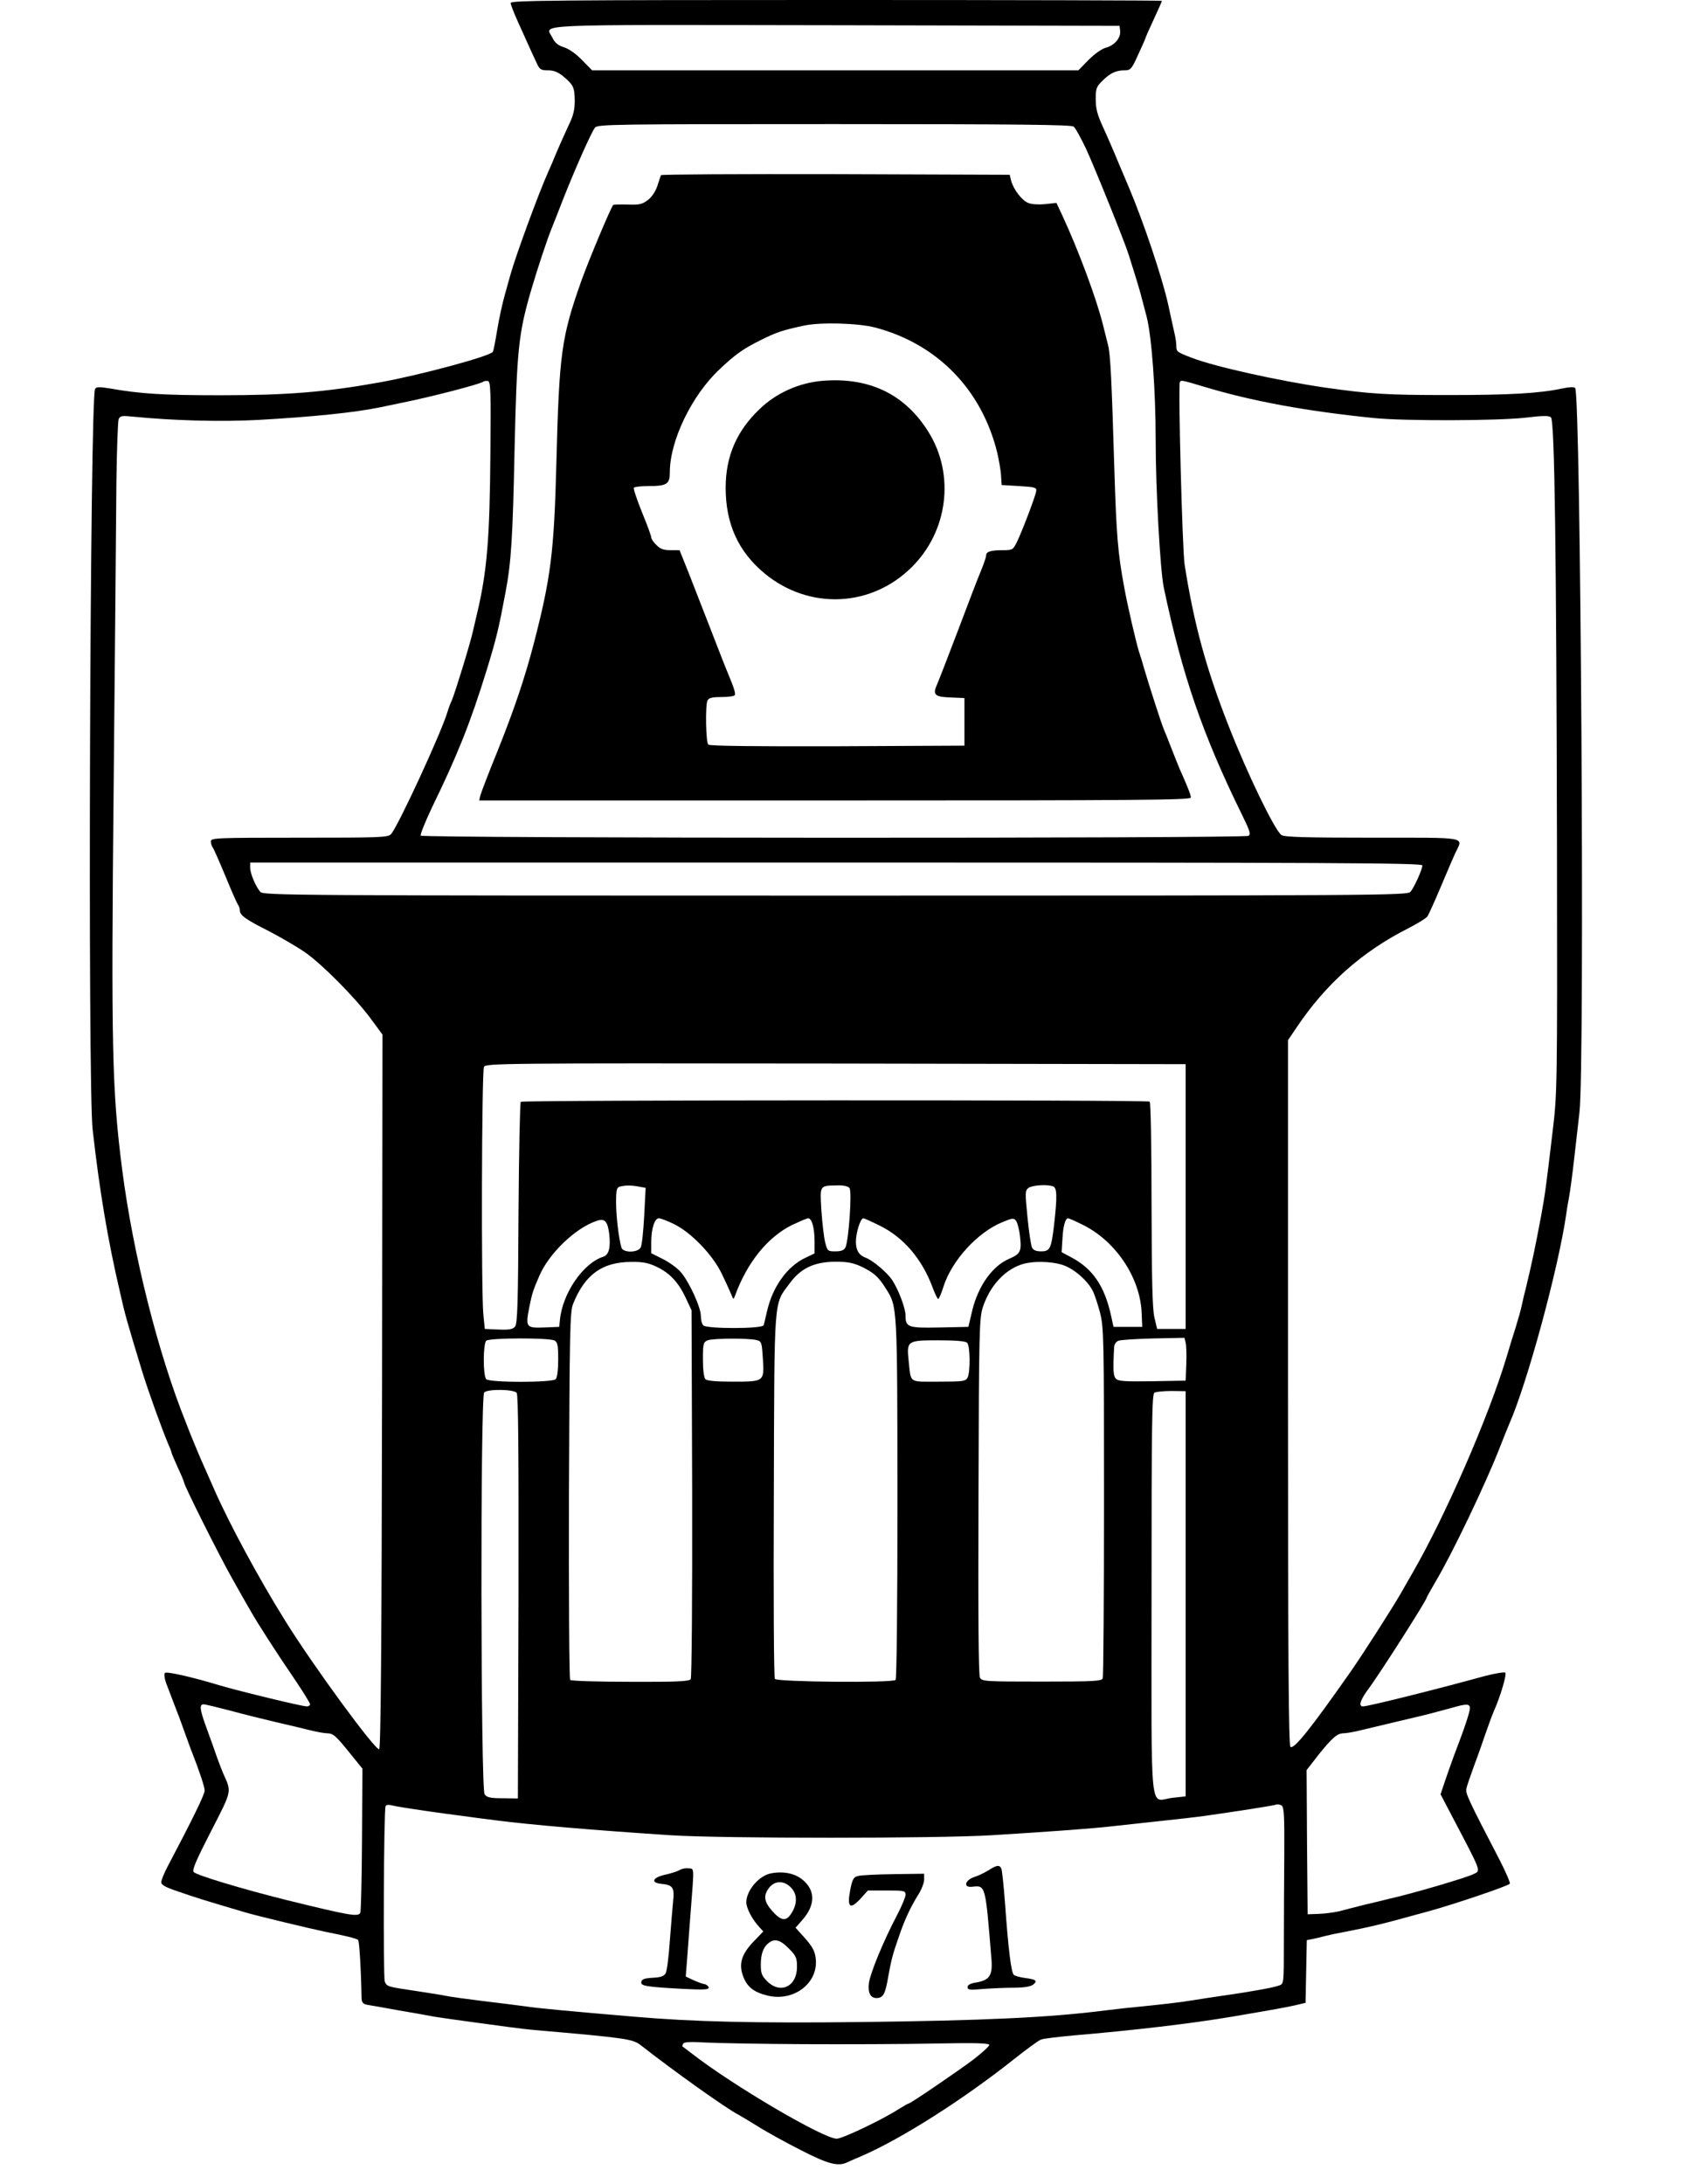 <?xml version="1.0" standalone="no"?>
<!DOCTYPE svg PUBLIC "-//W3C//DTD SVG 20010904//EN"
 "http://www.w3.org/TR/2001/REC-SVG-20010904/DTD/svg10.dtd">
<svg version="1.0" xmlns="http://www.w3.org/2000/svg"
 width="816pt" height="1056pt" viewBox="0 0 816 1056"
 preserveAspectRatio="xMidYMid meet">

<g transform="translate(0,1056) scale(0.1,-0.1)"
fill="#000000" stroke="none">
<path d="M2470 10546 c0 -7 14 -44 31 -82 68 -151 81 -180 96 -211 13 -29 20
-33 53 -33 27 0 48 -8 72 -27 52 -44 57 -54 58 -119 0 -47 -7 -74 -30 -121
-16 -34 -41 -90 -56 -125 -14 -35 -34 -81 -44 -103 -46 -103 -156 -403 -180
-490 -5 -16 -17 -61 -28 -100 -11 -38 -28 -115 -37 -170 -9 -55 -18 -102 -21
-106 -13 -21 -353 -113 -549 -148 -262 -47 -448 -62 -769 -62 -281 0 -386 7
-535 33 -49 8 -65 8 -71 -2 -25 -40 -36 -3364 -12 -3580 33 -294 73 -534 133
-790 24 -107 31 -131 105 -375 32 -104 96 -281 130 -362 8 -17 14 -34 14 -37
0 -3 14 -35 30 -71 17 -36 30 -68 30 -71 0 -15 174 -362 235 -469 37 -66 76
-135 87 -153 30 -54 129 -208 212 -329 42 -62 76 -117 76 -123 0 -5 -7 -10
-16 -10 -23 0 -324 73 -419 101 -135 41 -259 69 -267 61 -5 -5 -3 -26 7 -53
20 -52 44 -116 55 -144 5 -11 20 -54 35 -95 15 -41 30 -84 35 -95 34 -87 60
-164 60 -182 0 -19 -61 -143 -176 -361 -19 -35 -34 -72 -34 -82 0 -13 21 -25
88 -47 77 -27 123 -41 312 -97 59 -18 319 -80 395 -96 93 -18 149 -32 157 -39
6 -5 14 -132 17 -282 1 -21 7 -28 29 -32 15 -2 81 -14 147 -26 66 -11 145 -25
175 -31 30 -5 109 -16 175 -25 66 -9 149 -20 185 -25 36 -5 94 -12 130 -15
437 -38 470 -43 508 -72 166 -130 417 -308 472 -336 8 -4 51 -30 95 -57 44
-28 139 -80 210 -116 133 -68 180 -80 226 -57 13 6 42 19 64 28 193 83 494
274 743 472 59 47 116 88 127 92 11 5 81 13 155 20 296 25 575 58 770 91 206
35 261 45 305 55 l50 12 3 152 3 151 27 5 c15 3 43 10 62 15 19 5 62 14 95 20
110 21 187 39 315 75 25 7 63 17 85 23 128 35 394 125 398 135 2 7 -20 57 -48
112 -155 298 -167 325 -162 347 2 13 19 61 36 108 18 47 43 119 57 160 14 41
32 89 39 105 33 74 64 180 56 188 -4 4 -49 -3 -102 -17 -240 -66 -562 -146
-586 -146 -23 0 -14 30 25 83 57 76 282 430 282 441 0 3 21 40 46 83 77 129
237 463 305 636 22 56 44 111 49 122 87 197 237 749 276 1015 2 19 9 58 14 85
5 28 16 109 24 180 8 72 20 175 26 229 26 220 6 3471 -21 3500 -5 6 -29 5 -61
-2 -112 -24 -258 -32 -554 -32 -298 0 -375 5 -594 36 -226 33 -534 101 -645
144 -71 27 -75 30 -75 55 0 15 -4 45 -10 68 -5 23 -19 85 -30 137 -29 129
-118 395 -190 565 -5 11 -27 64 -50 118 -22 54 -56 132 -75 173 -27 59 -35 88
-35 134 0 52 3 61 33 90 37 37 66 50 108 50 27 0 33 6 64 75 19 41 35 77 35
79 0 3 18 44 40 91 22 47 40 88 40 91 0 2 -709 4 -1575 4 -1322 0 -1575 -2
-1575 -14z m2948 -133 c5 -34 -26 -72 -67 -83 -22 -6 -55 -29 -86 -60 l-49
-50 -1176 0 -1176 0 -49 50 c-30 31 -65 55 -89 62 -27 9 -42 21 -53 44 -34 70
-153 64 1369 62 l1373 -3 3 -22z m-225 -465 c9 -7 36 -56 61 -109 43 -94 182
-438 205 -509 35 -111 44 -140 58 -190 8 -30 21 -80 29 -110 25 -97 44 -357
44 -600 0 -238 22 -627 39 -710 90 -427 188 -711 378 -1098 38 -77 44 -95 32
-103 -20 -13 -3996 -12 -4004 1 -3 6 21 65 53 133 125 257 186 409 266 667 47
154 58 199 91 375 28 149 35 261 44 695 11 478 19 555 78 760 32 109 79 252
103 310 10 25 35 88 55 140 61 154 137 324 153 343 14 16 82 17 1157 17 897 0
1145 -3 1158 -12z m-2821 -1583 c-3 -405 -16 -565 -63 -765 -6 -25 -15 -65
-21 -90 -14 -64 -87 -299 -102 -335 -8 -16 -17 -41 -21 -55 -28 -97 -238 -552
-273 -592 -14 -17 -48 -18 -444 -18 -405 0 -428 -1 -428 -18 0 -10 4 -22 8
-28 5 -5 32 -67 62 -139 29 -71 57 -134 61 -139 5 -6 9 -17 9 -26 0 -25 24
-43 143 -103 59 -31 138 -77 175 -103 83 -59 236 -213 314 -317 l58 -79 -2
-1726 c-2 -1216 -6 -1726 -14 -1729 -19 -6 -322 407 -455 622 -128 205 -269
467 -341 630 -17 39 -41 93 -53 120 -13 28 -32 74 -44 103 -12 28 -30 73 -40
100 -136 336 -257 817 -310 1227 -49 383 -54 586 -41 1875 6 635 12 1286 13
1445 2 160 7 298 11 309 8 16 17 17 65 12 201 -20 435 -26 614 -16 263 15 458
35 582 60 28 6 75 16 105 22 137 27 388 92 398 103 3 3 13 4 22 3 13 -3 15
-44 12 -353z m3453 325 c228 -69 493 -118 820 -151 145 -15 600 -14 737 2 83
10 111 10 120 1 18 -18 26 -657 29 -2067 2 -1185 1 -1202 -21 -1385 -32 -271
-37 -306 -55 -405 -30 -160 -44 -226 -75 -355 -5 -19 -14 -55 -19 -80 -5 -25
-19 -72 -29 -105 -11 -33 -31 -100 -46 -150 -87 -288 -294 -762 -451 -1035
-21 -36 -46 -80 -56 -98 -45 -78 -184 -295 -246 -384 -195 -278 -273 -375
-291 -364 -9 5 -12 430 -12 1712 l0 1705 42 62 c141 210 315 365 538 478 47
24 89 50 95 59 5 8 34 71 63 140 29 69 61 144 72 167 37 79 69 73 -403 73
-323 0 -427 3 -439 13 -34 26 -165 297 -255 527 -109 277 -168 494 -213 780
-11 70 -32 866 -23 883 6 10 8 10 118 -23z m1055 -2314 c0 -19 -40 -108 -58
-128 -14 -17 -159 -18 -2782 -18 -2623 0 -2768 1 -2781 18 -23 27 -49 90 -49
117 l0 25 2835 0 c2397 0 2835 -2 2835 -14z m-1145 -1601 l0 -640 -69 0 -69 0
-13 55 c-10 41 -13 183 -14 547 0 283 -4 494 -9 497 -15 9 -3033 8 -3042 -1
-4 -4 -9 -247 -11 -539 -2 -438 -5 -534 -17 -548 -11 -13 -28 -16 -80 -14
l-66 3 -7 70 c-11 110 -8 1176 3 1197 9 17 81 18 1702 16 l1692 -3 0 -640z
m-2645 48 l33 -6 -7 -135 c-4 -74 -11 -143 -17 -153 -13 -26 -85 -27 -93 -1
-13 42 -26 153 -26 219 0 60 3 72 18 76 27 7 57 7 92 0z m1019 -7 c13 -15 -4
-258 -20 -288 -7 -13 -22 -18 -48 -18 -37 0 -39 1 -50 45 -6 25 -14 95 -18
154 -7 123 -10 118 78 120 28 1 51 -4 58 -13z m985 8 c19 -7 20 -48 5 -182
-14 -120 -20 -132 -64 -132 -23 0 -37 6 -43 18 -5 9 -15 75 -22 146 -12 122
-12 130 5 143 19 13 91 18 119 7z m-2147 -231 c7 -66 -2 -100 -29 -109 -98
-31 -199 -179 -210 -309 l-3 -30 -73 -3 c-87 -3 -91 1 -72 97 13 65 18 82 48
151 47 110 174 232 277 267 40 14 54 0 62 -64z m311 50 c85 -41 190 -150 234
-243 20 -41 40 -86 46 -100 9 -24 10 -24 17 -5 59 162 158 284 277 343 37 17
71 32 77 32 18 0 31 -47 31 -111 l0 -59 -44 -21 c-88 -41 -159 -140 -186 -259
-7 -30 -14 -61 -16 -67 -5 -18 -275 -18 -292 -1 -7 7 -12 27 -12 46 0 42 -57
166 -98 213 -17 19 -56 47 -86 62 l-56 28 0 53 c0 64 16 116 37 116 8 0 40
-12 71 -27z m998 -9 c114 -56 203 -160 254 -296 12 -32 24 -58 28 -58 4 0 15
26 25 58 40 127 165 264 285 313 51 21 56 21 67 6 7 -10 16 -45 19 -78 8 -69
1 -82 -53 -105 -80 -34 -149 -130 -178 -249 l-19 -80 -140 -3 c-152 -3 -164 1
-164 58 0 35 -34 125 -65 172 -24 36 -92 93 -125 106 -35 13 -50 36 -50 79 0
43 22 113 36 113 4 0 40 -16 80 -36z m978 6 c160 -77 280 -254 288 -425 l3
-70 -70 0 -69 0 -12 55 c-32 144 -89 227 -194 282 l-45 24 4 64 c3 61 14 100
27 100 4 0 34 -13 68 -30z m-2059 -204 c64 -30 107 -76 142 -151 l28 -60 3
-885 c1 -487 -2 -891 -7 -898 -6 -11 -66 -14 -291 -13 -156 0 -287 4 -292 9
-5 5 -7 406 -6 893 3 797 5 888 20 925 57 142 141 203 283 203 53 1 82 -5 120
-23z m992 0 c58 -28 82 -48 118 -106 56 -88 55 -81 56 -1019 0 -534 -4 -868
-9 -873 -15 -15 -574 -10 -584 5 -5 7 -7 406 -5 887 3 982 -2 919 78 1027 53
72 118 102 219 103 59 0 86 -5 127 -24z m977 7 c53 -19 116 -74 141 -123 9
-17 25 -65 36 -107 18 -73 19 -117 19 -914 0 -460 -3 -844 -6 -853 -5 -14 -41
-16 -295 -16 -275 0 -289 1 -299 19 -7 14 -9 298 -7 878 2 799 4 862 21 913
33 100 101 176 182 205 54 20 150 18 208 -2z m-2462 -364 c15 -8 18 -23 18
-92 0 -51 -5 -88 -12 -95 -17 -17 -319 -17 -336 0 -16 16 -16 170 0 186 14 14
303 15 330 1z m978 2 c24 -6 25 -12 30 -90 7 -111 7 -111 -146 -111 -80 0
-124 4 -132 12 -7 7 -12 44 -12 95 0 77 2 84 23 93 26 10 200 11 237 1z m2075
-12 c3 -13 5 -60 3 -104 l-3 -80 -162 -3 c-128 -2 -164 0 -175 12 -13 13 -15
38 -9 154 1 13 10 26 21 30 11 4 87 9 169 11 l150 3 6 -23z m-1057 -1 c15 -15
16 -142 2 -169 -10 -17 -22 -19 -140 -19 -147 0 -133 -10 -145 102 -10 95 -7
98 143 98 86 0 132 -4 140 -12z m-2179 -242 c8 -10 10 -276 9 -987 l-3 -974
-74 1 c-60 0 -76 4 -87 19 -19 26 -21 1924 -2 1943 17 17 142 16 157 -2z
m3236 -971 l0 -980 -64 -7 c-113 -13 -101 -128 -101 982 0 830 2 970 14 977 8
4 45 8 83 8 l68 -1 0 -979z m-4623 -565 c62 -17 163 -42 223 -56 61 -14 136
-32 168 -40 32 -8 68 -14 80 -14 29 -1 41 -11 111 -98 l59 -73 -2 -340 c-1
-188 -5 -348 -8 -356 -9 -22 -49 -15 -358 61 -212 53 -432 119 -448 135 -9 9
11 56 83 196 103 201 101 189 60 280 -5 11 -18 45 -29 75 -10 30 -33 93 -50
140 -35 95 -38 120 -16 120 8 0 65 -14 127 -30z m5998 12 c0 -18 -24 -92 -76
-227 -14 -38 -35 -97 -46 -130 l-20 -60 55 -105 c145 -276 140 -263 106 -280
-31 -17 -304 -97 -409 -120 -19 -5 -73 -18 -120 -29 -47 -12 -103 -26 -125
-32 -22 -5 -65 -11 -95 -12 l-55 -2 -3 349 -2 348 56 72 c68 85 92 105 121
106 13 0 42 5 65 10 24 6 111 26 193 46 83 19 173 41 200 49 28 7 66 18 85 23
54 15 70 14 70 -6z m-5060 -496 c63 -9 149 -21 190 -26 41 -6 113 -15 160 -21
163 -21 463 -47 845 -72 249 -16 1283 -16 1550 0 309 19 492 33 580 43 44 5
148 16 230 25 83 9 184 20 225 26 134 19 330 49 342 54 7 3 19 1 27 -4 12 -8
14 -49 13 -238 -1 -125 -2 -317 -2 -426 0 -195 0 -198 -22 -206 -24 -10 -148
-32 -283 -51 -44 -6 -106 -16 -137 -21 -51 -9 -157 -21 -298 -35 -25 -2 -81
-9 -125 -14 -265 -34 -584 -49 -1180 -56 -511 -6 -812 1 -1100 26 -328 28
-467 41 -525 50 -36 5 -126 16 -200 25 -74 9 -155 20 -180 25 -25 5 -100 17
-167 27 -116 17 -123 19 -132 43 -8 25 -5 822 4 847 3 8 14 9 37 3 18 -4 85
-15 148 -24z m1835 -1129 c204 -1 489 0 635 3 201 4 265 2 265 -7 0 -6 -34
-37 -75 -69 -80 -60 -306 -214 -315 -214 -3 0 -24 -12 -48 -27 -81 -52 -272
-143 -300 -143 -64 0 -503 258 -697 409 -25 19 -47 36 -49 37 -1 2 0 8 4 14 5
8 38 9 108 5 56 -3 269 -7 472 -8z"/>
<path d="M3197 9713 c-2 -5 -10 -28 -17 -51 -9 -27 -26 -53 -46 -69 -28 -21
-42 -24 -98 -22 -37 1 -68 0 -70 -2 -12 -14 -113 -254 -152 -361 -99 -280
-109 -350 -123 -893 -11 -427 -27 -550 -110 -870 -44 -168 -95 -317 -172 -510
-45 -110 -83 -210 -86 -222 l-5 -23 1721 0 c1478 0 1721 2 1721 14 0 13 -12
44 -55 141 -7 16 -25 62 -40 100 -15 39 -31 79 -36 90 -12 28 -73 218 -94 290
-9 33 -21 71 -26 85 -13 41 -57 229 -72 315 -30 162 -37 247 -47 570 -13 431
-19 552 -30 595 -5 19 -16 64 -25 100 -33 131 -119 361 -196 527 l-29 62 -55
-6 c-32 -3 -66 -1 -82 6 -31 13 -70 64 -82 107 l-7 29 -842 3 c-462 1 -842 -1
-845 -5z m1038 -737 c300 -80 514 -300 589 -606 8 -36 17 -85 18 -110 l3 -45
85 -5 c78 -5 85 -7 82 -25 -4 -26 -70 -199 -94 -247 -18 -36 -21 -38 -67 -38
-58 0 -81 -7 -81 -25 0 -8 -11 -40 -24 -72 -14 -32 -63 -161 -111 -288 -48
-126 -94 -245 -102 -263 -23 -51 -13 -61 64 -64 l68 -3 0 -115 0 -115 -614 -3
c-388 -1 -618 1 -625 8 -12 12 -15 189 -4 213 7 13 21 17 68 17 32 0 61 4 64
9 5 8 -3 34 -33 106 -5 11 -20 49 -34 85 -31 81 -102 261 -157 403 l-43 107
-44 0 c-33 0 -50 6 -68 25 -14 13 -25 30 -25 37 0 7 -20 62 -45 122 -24 60
-42 113 -39 118 3 4 34 8 70 8 90 0 104 9 104 67 0 152 106 372 241 498 77 73
115 99 199 141 79 39 104 47 210 70 81 17 262 12 345 -10z"/>
<path d="M3980 8719 c-113 -9 -224 -58 -305 -136 -112 -106 -165 -230 -165
-381 0 -175 61 -309 189 -415 215 -177 516 -164 712 32 175 174 208 446 81
651 -113 183 -286 267 -512 249z"/>
<path d="M4782 1518 c-18 -11 -50 -27 -70 -33 -46 -16 -53 -52 -10 -47 66 7
64 13 94 -355 5 -74 -10 -97 -75 -108 -27 -4 -41 -12 -41 -22 0 -14 11 -15 77
-9 42 3 108 6 148 6 46 0 78 5 91 14 25 19 16 26 -38 33 -24 3 -48 10 -54 15
-13 10 -27 126 -43 350 -6 80 -14 153 -17 162 -8 21 -22 20 -62 -6z"/>
<path d="M3286 1518 c-11 -6 -42 -16 -70 -22 -61 -14 -70 -39 -16 -44 54 -5
63 -18 56 -82 -3 -30 -10 -117 -16 -193 -5 -75 -14 -146 -20 -157 -8 -14 -23
-20 -62 -22 -40 -2 -54 -7 -56 -20 -4 -20 23 -24 207 -34 101 -5 122 -3 119 8
-3 7 -13 15 -24 16 -10 2 -34 11 -53 20 l-34 16 7 90 c4 50 11 152 17 226 17
219 18 205 -11 207 -14 2 -34 -2 -44 -9z"/>
<path d="M3730 1503 c-59 -11 -120 -83 -120 -140 0 -29 28 -82 62 -119 l20
-22 -46 -48 c-60 -62 -74 -110 -51 -170 19 -51 52 -76 117 -92 130 -32 251 64
233 184 -4 32 -18 56 -51 93 l-46 51 36 41 c57 67 60 133 7 183 -38 37 -96 51
-161 39z m95 -68 c31 -30 33 -77 5 -122 -26 -44 -50 -42 -94 7 -41 46 -45 76
-15 114 27 34 71 35 104 1z m-10 -295 c36 -36 40 -46 40 -90 0 -94 -80 -133
-144 -69 -26 26 -31 38 -31 80 0 52 12 86 39 106 28 22 56 14 96 -27z"/>
<path d="M4150 1490 c-21 -5 -27 -15 -37 -65 -17 -86 -2 -100 48 -46 l37 41
91 0 c85 0 91 -1 91 -21 0 -11 -19 -57 -43 -102 -64 -122 -127 -275 -134 -324
-6 -46 7 -73 36 -73 33 0 43 19 57 101 15 84 21 108 56 208 26 75 54 133 88
188 17 26 30 60 30 75 l0 29 -147 -2 c-82 -1 -159 -5 -173 -9z"/>
</g>
</svg>
